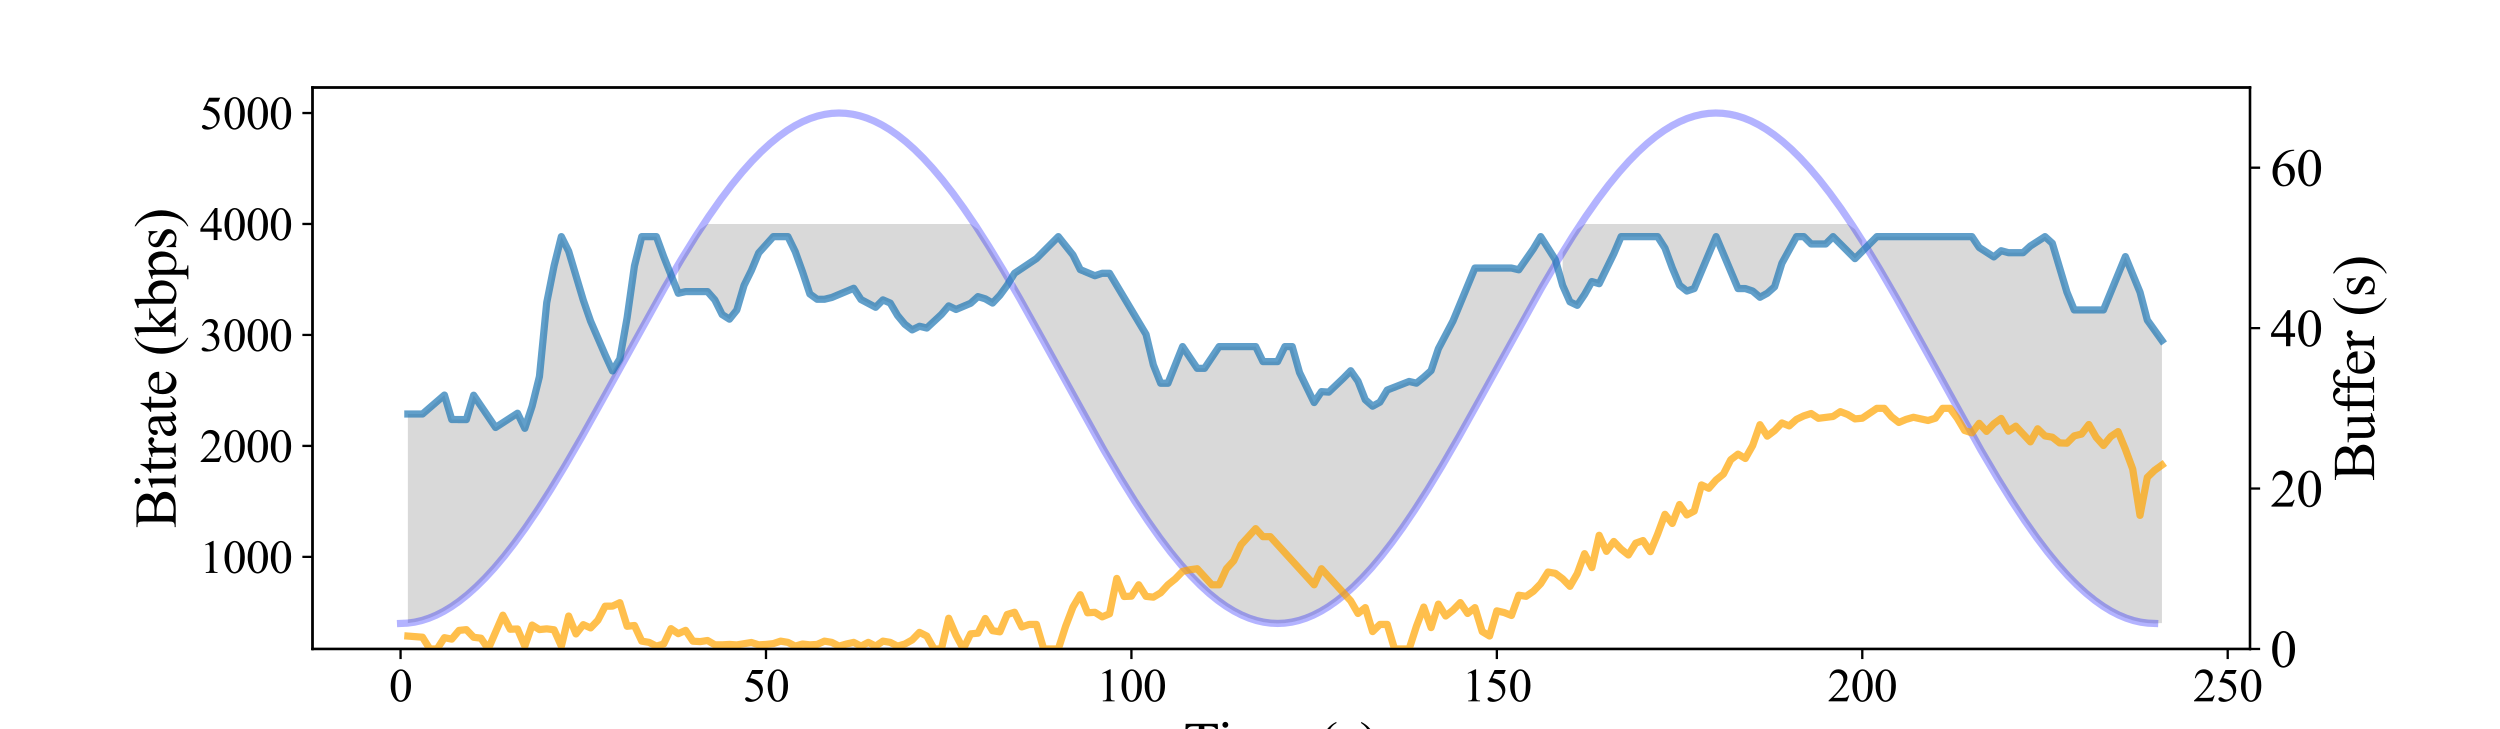 <?xml version="1.0" encoding="utf-8" standalone="no"?>
<!DOCTYPE svg PUBLIC "-//W3C//DTD SVG 1.1//EN"
  "http://www.w3.org/Graphics/SVG/1.1/DTD/svg11.dtd">
<svg xmlns:xlink="http://www.w3.org/1999/xlink" width="864pt" height="252pt" viewBox="0 0 864 252" xmlns="http://www.w3.org/2000/svg" version="1.1">
 <defs>
  <style type="text/css">*{stroke-linejoin: round; stroke-linecap: butt}</style>
 </defs>
 <g id="figure_1">
  <g id="patch_1">
   <path d="M 0 252 
L 864 252 
L 864 0 
L 0 0 
z
" style="fill: #ffffff"/>
  </g>
  <g id="axes_1">
   <g id="patch_2">
    <path d="M 108 224.28 
L 777.6 224.28 
L 777.6 30.24 
L 108 30.24 
z
" style="fill: #ffffff"/>
   </g>
   <g id="PolyCollection_1">
    <path d="M 140.962 215.339 
L 140.962 143.083 
L 143.488 143.083 
L 146.014 143.083 
L 148.54 140.902 
L 151.066 138.721 
L 153.591 136.54 
L 156.117 144.982 
L 158.643 144.999 
L 161.169 145.017 
L 163.695 136.592 
L 166.221 140.306 
L 168.746 144.02 
L 171.272 147.734 
L 173.798 146.095 
L 176.324 144.456 
L 178.85 142.816 
L 181.376 148.026 
L 183.901 140.348 
L 186.427 130.136 
L 188.953 104.581 
L 191.479 91.914 
L 194.005 81.779 
L 196.531 86.847 
L 199.057 95.292 
L 201.582 103.737 
L 204.108 111.008 
L 206.634 116.844 
L 209.16 122.68 
L 211.686 128.192 
L 214.212 124.045 
L 216.737 109.764 
L 219.263 91.914 
L 221.789 81.779 
L 224.315 81.779 
L 226.841 81.779 
L 229.367 88.68 
L 231.892 95.014 
L 231.892 95.652 
L 231.892 95.652 
L 229.367 100.005 
L 226.841 104.432 
L 224.315 108.922 
L 221.789 113.462 
L 219.263 118.041 
L 216.737 122.644 
L 214.212 127.26 
L 211.686 131.876 
L 209.16 136.479 
L 206.634 141.058 
L 204.108 145.598 
L 201.582 150.088 
L 199.057 154.515 
L 196.531 158.868 
L 194.005 163.134 
L 191.479 167.302 
L 188.953 171.36 
L 186.427 175.297 
L 183.901 179.103 
L 181.376 182.766 
L 178.85 186.277 
L 176.324 189.627 
L 173.798 192.805 
L 171.272 195.804 
L 168.746 198.615 
L 166.221 201.231 
L 163.695 203.643 
L 161.169 205.847 
L 158.643 207.835 
L 156.117 209.602 
L 153.591 211.143 
L 151.066 212.455 
L 148.54 213.533 
L 146.014 214.374 
L 143.488 214.977 
L 140.962 215.339 
z
" clip-path="url(#p5c07e04280)" style="fill: #808080; fill-opacity: 0.3"/>
    <path d="M 350.607 100.005 
L 350.607 94.447 
L 353.133 92.758 
L 355.659 91.069 
L 358.184 89.38 
L 360.71 86.847 
L 363.236 84.313 
L 365.762 81.779 
L 368.288 84.946 
L 370.814 88.113 
L 373.339 93.18 
L 375.865 94.236 
L 378.391 95.292 
L 380.917 94.447 
L 383.443 94.447 
L 385.969 98.67 
L 388.494 102.892 
L 391.02 107.115 
L 393.546 111.337 
L 396.072 115.56 
L 398.598 126.116 
L 401.124 132.45 
L 403.649 132.45 
L 406.175 126.116 
L 408.701 119.782 
L 411.227 123.54 
L 413.753 127.298 
L 416.279 127.298 
L 418.805 123.54 
L 421.33 119.782 
L 423.856 119.782 
L 426.382 119.782 
L 428.908 119.782 
L 431.434 119.782 
L 433.96 119.782 
L 436.485 124.966 
L 439.011 124.966 
L 441.537 124.966 
L 444.063 119.782 
L 446.589 119.782 
L 449.115 128.743 
L 451.64 133.93 
L 454.166 139.117 
L 456.692 135.344 
L 459.218 135.512 
L 461.744 133.106 
L 464.27 130.7 
L 466.795 128.126 
L 469.321 131.745 
L 471.847 138.156 
L 474.373 140.379 
L 476.899 138.983 
L 479.425 134.795 
L 481.951 133.808 
L 484.476 132.82 
L 487.002 131.833 
L 489.528 132.423 
L 492.054 130.373 
L 494.58 128.084 
L 497.106 120.525 
L 499.631 115.607 
L 502.157 110.928 
L 504.683 104.831 
L 507.209 98.734 
L 509.735 92.637 
L 512.261 92.637 
L 514.786 92.637 
L 517.312 92.637 
L 519.838 92.637 
L 522.364 92.637 
L 524.89 93.241 
L 527.416 89.621 
L 529.941 86.002 
L 532.467 81.779 
L 534.993 85.746 
L 537.519 89.713 
L 537.519 91.386 
L 537.519 91.386 
L 534.993 95.652 
L 532.467 100.005 
L 529.941 104.432 
L 527.416 108.922 
L 524.89 113.462 
L 522.364 118.041 
L 519.838 122.644 
L 517.312 127.26 
L 514.786 131.876 
L 512.261 136.479 
L 509.735 141.058 
L 507.209 145.598 
L 504.683 150.088 
L 502.157 154.515 
L 499.631 158.868 
L 497.106 163.134 
L 494.58 167.302 
L 492.054 171.36 
L 489.528 175.297 
L 487.002 179.103 
L 484.476 182.766 
L 481.951 186.277 
L 479.425 189.627 
L 476.899 192.805 
L 474.373 195.804 
L 471.847 198.615 
L 469.321 201.231 
L 466.795 203.643 
L 464.27 205.847 
L 461.744 207.835 
L 459.218 209.602 
L 456.692 211.143 
L 454.166 212.455 
L 451.64 213.533 
L 449.115 214.374 
L 446.589 214.977 
L 444.063 215.339 
L 441.537 215.46 
L 439.011 215.339 
L 436.485 214.977 
L 433.96 214.374 
L 431.434 213.533 
L 428.908 212.455 
L 426.382 211.143 
L 423.856 209.602 
L 421.33 207.835 
L 418.805 205.847 
L 416.279 203.643 
L 413.753 201.231 
L 411.227 198.615 
L 408.701 195.804 
L 406.175 192.805 
L 403.649 189.627 
L 401.124 186.277 
L 398.598 182.766 
L 396.072 179.103 
L 393.546 175.297 
L 391.02 171.36 
L 388.494 167.302 
L 385.969 163.134 
L 383.443 158.868 
L 380.917 154.515 
L 378.391 150.088 
L 375.865 145.598 
L 373.339 141.058 
L 370.814 136.479 
L 368.288 131.876 
L 365.762 127.26 
L 363.236 122.644 
L 360.71 118.041 
L 358.184 113.462 
L 355.659 108.922 
L 353.133 104.432 
L 350.607 100.005 
z
" clip-path="url(#p5c07e04280)" style="fill: #808080; fill-opacity: 0.3"/>
    <path d="M 646.13 87.218 
L 646.13 84.313 
L 648.656 81.779 
L 651.182 81.779 
L 653.708 81.779 
L 656.233 81.779 
L 658.759 81.779 
L 661.285 81.779 
L 663.811 81.779 
L 666.337 81.779 
L 668.863 81.779 
L 671.388 81.779 
L 673.914 81.779 
L 676.44 81.779 
L 678.966 81.779 
L 681.492 81.779 
L 684.018 85.543 
L 686.543 87.167 
L 689.069 88.79 
L 691.595 86.65 
L 694.121 87.329 
L 696.647 87.329 
L 699.173 87.329 
L 701.699 85.026 
L 704.224 83.403 
L 706.75 81.779 
L 709.276 84.083 
L 711.802 92.528 
L 714.328 100.973 
L 716.854 107.115 
L 719.379 107.115 
L 721.905 107.115 
L 724.431 107.115 
L 726.957 107.115 
L 729.483 100.973 
L 732.009 94.831 
L 734.534 88.689 
L 737.06 94.831 
L 739.586 100.973 
L 742.112 110.637 
L 744.638 114.16 
L 747.164 117.683 
L 747.164 215.339 
L 747.164 215.339 
L 744.638 215.46 
L 742.112 215.339 
L 739.586 214.977 
L 737.06 214.374 
L 734.534 213.533 
L 732.009 212.455 
L 729.483 211.143 
L 726.957 209.602 
L 724.431 207.835 
L 721.905 205.847 
L 719.379 203.643 
L 716.854 201.231 
L 714.328 198.615 
L 711.802 195.804 
L 709.276 192.805 
L 706.75 189.627 
L 704.224 186.277 
L 701.699 182.766 
L 699.173 179.103 
L 696.647 175.297 
L 694.121 171.36 
L 691.595 167.302 
L 689.069 163.134 
L 686.543 158.868 
L 684.018 154.515 
L 681.492 150.088 
L 678.966 145.598 
L 676.44 141.058 
L 673.914 136.479 
L 671.388 131.876 
L 668.863 127.26 
L 666.337 122.644 
L 663.811 118.041 
L 661.285 113.462 
L 658.759 108.922 
L 656.233 104.432 
L 653.708 100.005 
L 651.182 95.652 
L 648.656 91.386 
L 646.13 87.218 
z
" clip-path="url(#p5c07e04280)" style="fill: #808080; fill-opacity: 0.3"/>
   </g>
   <g id="PolyCollection_2">
    <path d="M 234.418 101.348 
L 234.418 91.386 
L 236.944 87.218 
L 239.47 83.16 
L 241.996 79.223 
L 244.522 77.408 
L 247.047 77.408 
L 249.573 77.408 
L 252.099 77.408 
L 254.625 77.408 
L 257.151 77.408 
L 259.677 77.408 
L 262.202 77.408 
L 264.728 77.408 
L 267.254 77.408 
L 269.78 77.408 
L 272.306 77.408 
L 274.832 77.408 
L 277.358 77.408 
L 279.883 77.408 
L 282.409 77.408 
L 284.935 77.408 
L 287.461 77.408 
L 289.987 77.408 
L 292.513 77.408 
L 295.038 77.408 
L 297.564 77.408 
L 300.09 77.408 
L 302.616 77.408 
L 305.142 77.408 
L 307.668 77.408 
L 310.193 77.408 
L 312.719 77.408 
L 315.245 77.408 
L 317.771 77.408 
L 320.297 77.408 
L 322.823 77.408 
L 325.348 77.408 
L 327.874 77.408 
L 330.4 77.408 
L 332.926 77.408 
L 335.452 77.408 
L 337.978 79.223 
L 340.504 83.16 
L 343.029 87.218 
L 345.555 91.386 
L 348.081 95.652 
L 348.081 98.595 
L 348.081 98.595 
L 345.555 102.045 
L 343.029 104.732 
L 340.504 103.271 
L 337.978 102.508 
L 335.452 104.811 
L 332.926 105.881 
L 330.4 106.95 
L 327.874 105.717 
L 325.348 108.674 
L 322.823 111.021 
L 320.297 113.369 
L 317.771 112.759 
L 315.245 114.007 
L 312.719 112.067 
L 310.193 109.027 
L 307.668 104.739 
L 305.142 103.64 
L 302.616 106.193 
L 300.09 104.857 
L 297.564 103.52 
L 295.038 99.63 
L 292.513 100.69 
L 289.987 101.749 
L 287.461 102.808 
L 284.935 103.428 
L 282.409 103.428 
L 279.883 101.594 
L 277.358 93.964 
L 274.832 86.955 
L 272.306 81.779 
L 269.78 81.779 
L 267.254 81.779 
L 264.728 84.594 
L 262.202 87.41 
L 259.677 93.477 
L 257.151 98.595 
L 254.625 107.163 
L 252.099 110.303 
L 249.573 108.703 
L 247.047 103.654 
L 244.522 100.781 
L 241.996 100.781 
L 239.47 100.781 
L 236.944 100.781 
L 234.418 101.348 
z
" clip-path="url(#p5c07e04280)" style="fill: #808080; fill-opacity: 0.3"/>
    <path d="M 540.045 98.639 
L 540.045 87.218 
L 542.571 83.16 
L 545.096 79.223 
L 547.622 77.408 
L 550.148 77.408 
L 552.674 77.408 
L 555.2 77.408 
L 557.726 77.408 
L 560.252 77.408 
L 562.777 77.408 
L 565.303 77.408 
L 567.829 77.408 
L 570.355 77.408 
L 572.881 77.408 
L 575.407 77.408 
L 577.932 77.408 
L 580.458 77.408 
L 582.984 77.408 
L 585.51 77.408 
L 588.036 77.408 
L 590.562 77.408 
L 593.087 77.408 
L 595.613 77.408 
L 598.139 77.408 
L 600.665 77.408 
L 603.191 77.408 
L 605.717 77.408 
L 608.242 77.408 
L 610.768 77.408 
L 613.294 77.408 
L 615.82 77.408 
L 618.346 77.408 
L 620.872 77.408 
L 623.398 77.408 
L 625.923 77.408 
L 628.449 77.408 
L 630.975 77.408 
L 633.501 77.408 
L 636.027 77.408 
L 638.553 77.408 
L 641.078 79.223 
L 643.604 83.16 
L 643.604 86.847 
L 643.604 86.847 
L 641.078 89.38 
L 638.553 86.847 
L 636.027 84.313 
L 633.501 81.779 
L 630.975 84.313 
L 628.449 84.313 
L 625.923 84.313 
L 623.398 81.779 
L 620.872 81.779 
L 618.346 86.38 
L 615.82 90.98 
L 613.294 99.114 
L 610.768 101.352 
L 608.242 102.736 
L 605.717 100.586 
L 603.191 99.731 
L 600.665 99.731 
L 598.139 93.747 
L 595.613 87.763 
L 593.087 81.779 
L 590.562 87.763 
L 588.036 93.747 
L 585.51 99.731 
L 582.984 100.586 
L 580.458 98.569 
L 577.932 92.585 
L 575.407 85.746 
L 572.881 81.779 
L 570.355 81.779 
L 567.829 81.779 
L 565.303 81.779 
L 562.777 81.779 
L 560.252 81.779 
L 557.726 87.694 
L 555.2 92.87 
L 552.674 98.045 
L 550.148 97.306 
L 547.622 101.768 
L 545.096 105.518 
L 542.571 104.31 
L 540.045 98.639 
z
" clip-path="url(#p5c07e04280)" style="fill: #808080; fill-opacity: 0.3"/>
   </g>
   <g id="matplotlib.axis_1">
    <g id="xtick_1">
     <g id="line2d_1">
      <defs>
       <path id="m338e5f84ad" d="M 0 0 
L 0 3.5 
" style="stroke: #000000; stroke-width: 0.8"/>
      </defs>
      <g>
       <use xlink:href="#m338e5f84ad" x="138.436" y="224.28" style="stroke: #000000; stroke-width: 0.8"/>
      </g>
     </g>
     <g id="text_1">
      <!-- 0 -->
      <g transform="translate(134.436 242.39) scale(0.16 -0.16)">
       <defs>
        <path id="TimesNewRomanPSMT-30" d="M 231 2094 
Q 231 2819 450 3342 
Q 669 3866 1031 4122 
Q 1313 4325 1613 4325 
Q 2100 4325 2488 3828 
Q 2972 3213 2972 2159 
Q 2972 1422 2759 906 
Q 2547 391 2217 158 
Q 1888 -75 1581 -75 
Q 975 -75 572 641 
Q 231 1244 231 2094 
z
M 844 2016 
Q 844 1141 1059 588 
Q 1238 122 1591 122 
Q 1759 122 1940 273 
Q 2122 425 2216 781 
Q 2359 1319 2359 2297 
Q 2359 3022 2209 3506 
Q 2097 3866 1919 4016 
Q 1791 4119 1609 4119 
Q 1397 4119 1231 3928 
Q 1006 3669 925 3112 
Q 844 2556 844 2016 
z
" transform="scale(0.016)"/>
       </defs>
       <use xlink:href="#TimesNewRomanPSMT-30"/>
      </g>
     </g>
    </g>
    <g id="xtick_2">
     <g id="line2d_2">
      <g>
       <use xlink:href="#m338e5f84ad" x="264.728" y="224.28" style="stroke: #000000; stroke-width: 0.8"/>
      </g>
     </g>
     <g id="text_2">
      <!-- 50 -->
      <g transform="translate(256.728 242.39) scale(0.16 -0.16)">
       <defs>
        <path id="TimesNewRomanPSMT-35" d="M 2778 4238 
L 2534 3706 
L 1259 3706 
L 981 3138 
Q 1809 3016 2294 2522 
Q 2709 2097 2709 1522 
Q 2709 1188 2573 903 
Q 2438 619 2231 419 
Q 2025 219 1772 97 
Q 1413 -75 1034 -75 
Q 653 -75 479 54 
Q 306 184 306 341 
Q 306 428 378 495 
Q 450 563 559 563 
Q 641 563 702 538 
Q 763 513 909 409 
Q 1144 247 1384 247 
Q 1750 247 2026 523 
Q 2303 800 2303 1197 
Q 2303 1581 2056 1914 
Q 1809 2247 1375 2428 
Q 1034 2569 447 2591 
L 1259 4238 
L 2778 4238 
z
" transform="scale(0.016)"/>
       </defs>
       <use xlink:href="#TimesNewRomanPSMT-35"/>
       <use xlink:href="#TimesNewRomanPSMT-30" x="50"/>
      </g>
     </g>
    </g>
    <g id="xtick_3">
     <g id="line2d_3">
      <g>
       <use xlink:href="#m338e5f84ad" x="391.02" y="224.28" style="stroke: #000000; stroke-width: 0.8"/>
      </g>
     </g>
     <g id="text_3">
      <!-- 100 -->
      <g transform="translate(379.02 242.39) scale(0.16 -0.16)">
       <defs>
        <path id="TimesNewRomanPSMT-31" d="M 750 3822 
L 1781 4325 
L 1884 4325 
L 1884 747 
Q 1884 391 1914 303 
Q 1944 216 2037 169 
Q 2131 122 2419 116 
L 2419 0 
L 825 0 
L 825 116 
Q 1125 122 1212 167 
Q 1300 213 1334 289 
Q 1369 366 1369 747 
L 1369 3034 
Q 1369 3497 1338 3628 
Q 1316 3728 1258 3775 
Q 1200 3822 1119 3822 
Q 1003 3822 797 3725 
L 750 3822 
z
" transform="scale(0.016)"/>
       </defs>
       <use xlink:href="#TimesNewRomanPSMT-31"/>
       <use xlink:href="#TimesNewRomanPSMT-30" x="50"/>
       <use xlink:href="#TimesNewRomanPSMT-30" x="100"/>
      </g>
     </g>
    </g>
    <g id="xtick_4">
     <g id="line2d_4">
      <g>
       <use xlink:href="#m338e5f84ad" x="517.312" y="224.28" style="stroke: #000000; stroke-width: 0.8"/>
      </g>
     </g>
     <g id="text_4">
      <!-- 150 -->
      <g transform="translate(505.312 242.39) scale(0.16 -0.16)">
       <use xlink:href="#TimesNewRomanPSMT-31"/>
       <use xlink:href="#TimesNewRomanPSMT-35" x="50"/>
       <use xlink:href="#TimesNewRomanPSMT-30" x="100"/>
      </g>
     </g>
    </g>
    <g id="xtick_5">
     <g id="line2d_5">
      <g>
       <use xlink:href="#m338e5f84ad" x="643.604" y="224.28" style="stroke: #000000; stroke-width: 0.8"/>
      </g>
     </g>
     <g id="text_5">
      <!-- 200 -->
      <g transform="translate(631.604 242.39) scale(0.16 -0.16)">
       <defs>
        <path id="TimesNewRomanPSMT-32" d="M 2934 816 
L 2638 0 
L 138 0 
L 138 116 
Q 1241 1122 1691 1759 
Q 2141 2397 2141 2925 
Q 2141 3328 1894 3587 
Q 1647 3847 1303 3847 
Q 991 3847 742 3664 
Q 494 3481 375 3128 
L 259 3128 
Q 338 3706 661 4015 
Q 984 4325 1469 4325 
Q 1984 4325 2329 3994 
Q 2675 3663 2675 3213 
Q 2675 2891 2525 2569 
Q 2294 2063 1775 1497 
Q 997 647 803 472 
L 1909 472 
Q 2247 472 2383 497 
Q 2519 522 2628 598 
Q 2738 675 2819 816 
L 2934 816 
z
" transform="scale(0.016)"/>
       </defs>
       <use xlink:href="#TimesNewRomanPSMT-32"/>
       <use xlink:href="#TimesNewRomanPSMT-30" x="50"/>
       <use xlink:href="#TimesNewRomanPSMT-30" x="100"/>
      </g>
     </g>
    </g>
    <g id="xtick_6">
     <g id="line2d_6">
      <g>
       <use xlink:href="#m338e5f84ad" x="769.896" y="224.28" style="stroke: #000000; stroke-width: 0.8"/>
      </g>
     </g>
     <g id="text_6">
      <!-- 250 -->
      <g transform="translate(757.896 242.39) scale(0.16 -0.16)">
       <use xlink:href="#TimesNewRomanPSMT-32"/>
       <use xlink:href="#TimesNewRomanPSMT-35" x="50"/>
       <use xlink:href="#TimesNewRomanPSMT-30" x="100"/>
      </g>
     </g>
    </g>
    <g id="text_7">
     <!-- Time (s) -->
     <g transform="translate(408.995 263.7) scale(0.2 -0.2)">
      <defs>
       <path id="TimesNewRomanPSMT-54" d="M 3703 4238 
L 3750 3244 
L 3631 3244 
Q 3597 3506 3538 3619 
Q 3441 3800 3280 3886 
Q 3119 3972 2856 3972 
L 2259 3972 
L 2259 734 
Q 2259 344 2344 247 
Q 2463 116 2709 116 
L 2856 116 
L 2856 0 
L 1059 0 
L 1059 116 
L 1209 116 
Q 1478 116 1591 278 
Q 1659 378 1659 734 
L 1659 3972 
L 1150 3972 
Q 853 3972 728 3928 
Q 566 3869 450 3700 
Q 334 3531 313 3244 
L 194 3244 
L 244 4238 
L 3703 4238 
z
" transform="scale(0.016)"/>
       <path id="TimesNewRomanPSMT-69" d="M 928 4444 
Q 1059 4444 1151 4351 
Q 1244 4259 1244 4128 
Q 1244 3997 1151 3903 
Q 1059 3809 928 3809 
Q 797 3809 703 3903 
Q 609 3997 609 4128 
Q 609 4259 701 4351 
Q 794 4444 928 4444 
z
M 1188 2947 
L 1188 647 
Q 1188 378 1227 289 
Q 1266 200 1342 156 
Q 1419 113 1622 113 
L 1622 0 
L 231 0 
L 231 113 
Q 441 113 512 153 
Q 584 194 626 287 
Q 669 381 669 647 
L 669 1750 
Q 669 2216 641 2353 
Q 619 2453 572 2492 
Q 525 2531 444 2531 
Q 356 2531 231 2484 
L 188 2597 
L 1050 2947 
L 1188 2947 
z
" transform="scale(0.016)"/>
       <path id="TimesNewRomanPSMT-6d" d="M 1050 2338 
Q 1363 2650 1419 2697 
Q 1559 2816 1721 2881 
Q 1884 2947 2044 2947 
Q 2313 2947 2506 2790 
Q 2700 2634 2766 2338 
Q 3088 2713 3309 2830 
Q 3531 2947 3766 2947 
Q 3994 2947 4170 2830 
Q 4347 2713 4450 2447 
Q 4519 2266 4519 1878 
L 4519 647 
Q 4519 378 4559 278 
Q 4591 209 4675 161 
Q 4759 113 4950 113 
L 4950 0 
L 3538 0 
L 3538 113 
L 3597 113 
Q 3781 113 3884 184 
Q 3956 234 3988 344 
Q 4000 397 4000 647 
L 4000 1878 
Q 4000 2228 3916 2372 
Q 3794 2572 3525 2572 
Q 3359 2572 3192 2489 
Q 3025 2406 2788 2181 
L 2781 2147 
L 2788 2013 
L 2788 647 
Q 2788 353 2820 281 
Q 2853 209 2943 161 
Q 3034 113 3253 113 
L 3253 0 
L 1806 0 
L 1806 113 
Q 2044 113 2133 169 
Q 2222 225 2256 338 
Q 2272 391 2272 647 
L 2272 1878 
Q 2272 2228 2169 2381 
Q 2031 2581 1784 2581 
Q 1616 2581 1450 2491 
Q 1191 2353 1050 2181 
L 1050 647 
Q 1050 366 1089 281 
Q 1128 197 1204 155 
Q 1281 113 1516 113 
L 1516 0 
L 100 0 
L 100 113 
Q 297 113 375 155 
Q 453 197 493 289 
Q 534 381 534 647 
L 534 1741 
Q 534 2213 506 2350 
Q 484 2453 437 2492 
Q 391 2531 309 2531 
Q 222 2531 100 2484 
L 53 2597 
L 916 2947 
L 1050 2947 
L 1050 2338 
z
" transform="scale(0.016)"/>
       <path id="TimesNewRomanPSMT-65" d="M 681 1784 
Q 678 1147 991 784 
Q 1303 422 1725 422 
Q 2006 422 2214 576 
Q 2422 731 2563 1106 
L 2659 1044 
Q 2594 616 2278 264 
Q 1963 -88 1488 -88 
Q 972 -88 605 314 
Q 238 716 238 1394 
Q 238 2128 614 2539 
Q 991 2950 1559 2950 
Q 2041 2950 2350 2633 
Q 2659 2316 2659 1784 
L 681 1784 
z
M 681 1966 
L 2006 1966 
Q 1991 2241 1941 2353 
Q 1863 2528 1708 2628 
Q 1553 2728 1384 2728 
Q 1125 2728 920 2526 
Q 716 2325 681 1966 
z
" transform="scale(0.016)"/>
       <path id="TimesNewRomanPSMT-20" transform="scale(0.016)"/>
       <path id="TimesNewRomanPSMT-28" d="M 1988 -1253 
L 1988 -1369 
Q 1516 -1131 1200 -813 
Q 750 -359 506 256 
Q 263 872 263 1534 
Q 263 2503 741 3301 
Q 1219 4100 1988 4444 
L 1988 4313 
Q 1603 4100 1356 3731 
Q 1109 3363 987 2797 
Q 866 2231 866 1616 
Q 866 947 969 400 
Q 1050 -31 1165 -292 
Q 1281 -553 1476 -793 
Q 1672 -1034 1988 -1253 
z
" transform="scale(0.016)"/>
       <path id="TimesNewRomanPSMT-73" d="M 2050 2947 
L 2050 1972 
L 1947 1972 
Q 1828 2431 1642 2597 
Q 1456 2763 1169 2763 
Q 950 2763 815 2647 
Q 681 2531 681 2391 
Q 681 2216 781 2091 
Q 878 1963 1175 1819 
L 1631 1597 
Q 2266 1288 2266 781 
Q 2266 391 1970 151 
Q 1675 -88 1309 -88 
Q 1047 -88 709 6 
Q 606 38 541 38 
Q 469 38 428 -44 
L 325 -44 
L 325 978 
L 428 978 
Q 516 541 762 319 
Q 1009 97 1316 97 
Q 1531 97 1667 223 
Q 1803 350 1803 528 
Q 1803 744 1651 891 
Q 1500 1038 1047 1263 
Q 594 1488 453 1669 
Q 313 1847 313 2119 
Q 313 2472 555 2709 
Q 797 2947 1181 2947 
Q 1350 2947 1591 2875 
Q 1750 2828 1803 2828 
Q 1853 2828 1881 2850 
Q 1909 2872 1947 2947 
L 2050 2947 
z
" transform="scale(0.016)"/>
       <path id="TimesNewRomanPSMT-29" d="M 144 4313 
L 144 4444 
Q 619 4209 934 3891 
Q 1381 3434 1625 2820 
Q 1869 2206 1869 1541 
Q 1869 572 1392 -226 
Q 916 -1025 144 -1369 
L 144 -1253 
Q 528 -1038 776 -670 
Q 1025 -303 1145 264 
Q 1266 831 1266 1447 
Q 1266 2113 1163 2663 
Q 1084 3094 967 3353 
Q 850 3613 656 3853 
Q 463 4094 144 4313 
z
" transform="scale(0.016)"/>
      </defs>
      <use xlink:href="#TimesNewRomanPSMT-54"/>
      <use xlink:href="#TimesNewRomanPSMT-69" x="57.584"/>
      <use xlink:href="#TimesNewRomanPSMT-6d" x="85.367"/>
      <use xlink:href="#TimesNewRomanPSMT-65" x="163.15"/>
      <use xlink:href="#TimesNewRomanPSMT-20" x="207.535"/>
      <use xlink:href="#TimesNewRomanPSMT-28" x="232.535"/>
      <use xlink:href="#TimesNewRomanPSMT-73" x="265.836"/>
      <use xlink:href="#TimesNewRomanPSMT-29" x="304.752"/>
     </g>
    </g>
   </g>
   <g id="matplotlib.axis_2">
    <g id="ytick_1">
     <g id="line2d_7">
      <defs>
       <path id="m71303b686a" d="M 0 0 
L -3.5 0 
" style="stroke: #000000; stroke-width: 0.8"/>
      </defs>
      <g>
       <use xlink:href="#m71303b686a" x="108" y="192.451" style="stroke: #000000; stroke-width: 0.8"/>
      </g>
     </g>
     <g id="text_8">
      <!-- 1000 -->
      <g transform="translate(69 198.006) scale(0.16 -0.16)">
       <use xlink:href="#TimesNewRomanPSMT-31"/>
       <use xlink:href="#TimesNewRomanPSMT-30" x="50"/>
       <use xlink:href="#TimesNewRomanPSMT-30" x="100"/>
       <use xlink:href="#TimesNewRomanPSMT-30" x="150"/>
      </g>
     </g>
    </g>
    <g id="ytick_2">
     <g id="line2d_8">
      <g>
       <use xlink:href="#m71303b686a" x="108" y="154.103" style="stroke: #000000; stroke-width: 0.8"/>
      </g>
     </g>
     <g id="text_9">
      <!-- 2000 -->
      <g transform="translate(69 159.658) scale(0.16 -0.16)">
       <use xlink:href="#TimesNewRomanPSMT-32"/>
       <use xlink:href="#TimesNewRomanPSMT-30" x="50"/>
       <use xlink:href="#TimesNewRomanPSMT-30" x="100"/>
       <use xlink:href="#TimesNewRomanPSMT-30" x="150"/>
      </g>
     </g>
    </g>
    <g id="ytick_3">
     <g id="line2d_9">
      <g>
       <use xlink:href="#m71303b686a" x="108" y="115.756" style="stroke: #000000; stroke-width: 0.8"/>
      </g>
     </g>
     <g id="text_10">
      <!-- 3000 -->
      <g transform="translate(69 121.311) scale(0.16 -0.16)">
       <defs>
        <path id="TimesNewRomanPSMT-33" d="M 325 3431 
Q 506 3859 782 4092 
Q 1059 4325 1472 4325 
Q 1981 4325 2253 3994 
Q 2459 3747 2459 3466 
Q 2459 3003 1878 2509 
Q 2269 2356 2469 2072 
Q 2669 1788 2669 1403 
Q 2669 853 2319 450 
Q 1863 -75 997 -75 
Q 569 -75 414 31 
Q 259 138 259 259 
Q 259 350 332 419 
Q 406 488 509 488 
Q 588 488 669 463 
Q 722 447 909 348 
Q 1097 250 1169 231 
Q 1284 197 1416 197 
Q 1734 197 1970 444 
Q 2206 691 2206 1028 
Q 2206 1275 2097 1509 
Q 2016 1684 1919 1775 
Q 1784 1900 1550 2001 
Q 1316 2103 1072 2103 
L 972 2103 
L 972 2197 
Q 1219 2228 1467 2375 
Q 1716 2522 1828 2728 
Q 1941 2934 1941 3181 
Q 1941 3503 1739 3701 
Q 1538 3900 1238 3900 
Q 753 3900 428 3381 
L 325 3431 
z
" transform="scale(0.016)"/>
       </defs>
       <use xlink:href="#TimesNewRomanPSMT-33"/>
       <use xlink:href="#TimesNewRomanPSMT-30" x="50"/>
       <use xlink:href="#TimesNewRomanPSMT-30" x="100"/>
       <use xlink:href="#TimesNewRomanPSMT-30" x="150"/>
      </g>
     </g>
    </g>
    <g id="ytick_4">
     <g id="line2d_10">
      <g>
       <use xlink:href="#m71303b686a" x="108" y="77.408" style="stroke: #000000; stroke-width: 0.8"/>
      </g>
     </g>
     <g id="text_11">
      <!-- 4000 -->
      <g transform="translate(69 82.963) scale(0.16 -0.16)">
       <defs>
        <path id="TimesNewRomanPSMT-34" d="M 2978 1563 
L 2978 1119 
L 2409 1119 
L 2409 0 
L 1894 0 
L 1894 1119 
L 100 1119 
L 100 1519 
L 2066 4325 
L 2409 4325 
L 2409 1563 
L 2978 1563 
z
M 1894 1563 
L 1894 3666 
L 406 1563 
L 1894 1563 
z
" transform="scale(0.016)"/>
       </defs>
       <use xlink:href="#TimesNewRomanPSMT-34"/>
       <use xlink:href="#TimesNewRomanPSMT-30" x="50"/>
       <use xlink:href="#TimesNewRomanPSMT-30" x="100"/>
       <use xlink:href="#TimesNewRomanPSMT-30" x="150"/>
      </g>
     </g>
    </g>
    <g id="ytick_5">
     <g id="line2d_11">
      <g>
       <use xlink:href="#m71303b686a" x="108" y="39.06" style="stroke: #000000; stroke-width: 0.8"/>
      </g>
     </g>
     <g id="text_12">
      <!-- 5000 -->
      <g transform="translate(69 44.615) scale(0.16 -0.16)">
       <use xlink:href="#TimesNewRomanPSMT-35"/>
       <use xlink:href="#TimesNewRomanPSMT-30" x="50"/>
       <use xlink:href="#TimesNewRomanPSMT-30" x="100"/>
       <use xlink:href="#TimesNewRomanPSMT-30" x="150"/>
      </g>
     </g>
    </g>
    <g id="text_13">
     <!-- Bitrate (kbps) -->
     <g transform="translate(60.722 182.524) rotate(-90) scale(0.2 -0.2)">
      <defs>
       <path id="TimesNewRomanPSMT-42" d="M 2956 2163 
Q 3397 2069 3616 1863 
Q 3919 1575 3919 1159 
Q 3919 844 3719 555 
Q 3519 266 3170 133 
Q 2822 0 2106 0 
L 106 0 
L 106 116 
L 266 116 
Q 531 116 647 284 
Q 719 394 719 750 
L 719 3488 
Q 719 3881 628 3984 
Q 506 4122 266 4122 
L 106 4122 
L 106 4238 
L 1938 4238 
Q 2450 4238 2759 4163 
Q 3228 4050 3475 3764 
Q 3722 3478 3722 3106 
Q 3722 2788 3528 2536 
Q 3334 2284 2956 2163 
z
M 1319 2331 
Q 1434 2309 1582 2298 
Q 1731 2288 1909 2288 
Q 2366 2288 2595 2386 
Q 2825 2484 2947 2687 
Q 3069 2891 3069 3131 
Q 3069 3503 2766 3765 
Q 2463 4028 1881 4028 
Q 1569 4028 1319 3959 
L 1319 2331 
z
M 1319 306 
Q 1681 222 2034 222 
Q 2600 222 2897 476 
Q 3194 731 3194 1106 
Q 3194 1353 3059 1581 
Q 2925 1809 2622 1940 
Q 2319 2072 1872 2072 
Q 1678 2072 1540 2065 
Q 1403 2059 1319 2044 
L 1319 306 
z
" transform="scale(0.016)"/>
       <path id="TimesNewRomanPSMT-74" d="M 1031 3803 
L 1031 2863 
L 1700 2863 
L 1700 2644 
L 1031 2644 
L 1031 788 
Q 1031 509 1111 412 
Q 1191 316 1316 316 
Q 1419 316 1516 380 
Q 1613 444 1666 569 
L 1788 569 
Q 1678 263 1478 108 
Q 1278 -47 1066 -47 
Q 922 -47 784 33 
Q 647 113 581 261 
Q 516 409 516 719 
L 516 2644 
L 63 2644 
L 63 2747 
Q 234 2816 414 2980 
Q 594 3144 734 3369 
Q 806 3488 934 3803 
L 1031 3803 
z
" transform="scale(0.016)"/>
       <path id="TimesNewRomanPSMT-72" d="M 1038 2947 
L 1038 2303 
Q 1397 2947 1775 2947 
Q 1947 2947 2059 2842 
Q 2172 2738 2172 2600 
Q 2172 2478 2090 2393 
Q 2009 2309 1897 2309 
Q 1788 2309 1652 2417 
Q 1516 2525 1450 2525 
Q 1394 2525 1328 2463 
Q 1188 2334 1038 2041 
L 1038 669 
Q 1038 431 1097 309 
Q 1138 225 1241 169 
Q 1344 113 1538 113 
L 1538 0 
L 72 0 
L 72 113 
Q 291 113 397 181 
Q 475 231 506 341 
Q 522 394 522 644 
L 522 1753 
Q 522 2253 501 2348 
Q 481 2444 426 2487 
Q 372 2531 291 2531 
Q 194 2531 72 2484 
L 41 2597 
L 906 2947 
L 1038 2947 
z
" transform="scale(0.016)"/>
       <path id="TimesNewRomanPSMT-61" d="M 1822 413 
Q 1381 72 1269 19 
Q 1100 -59 909 -59 
Q 613 -59 420 144 
Q 228 347 228 678 
Q 228 888 322 1041 
Q 450 1253 767 1440 
Q 1084 1628 1822 1897 
L 1822 2009 
Q 1822 2438 1686 2597 
Q 1550 2756 1291 2756 
Q 1094 2756 978 2650 
Q 859 2544 859 2406 
L 866 2225 
Q 866 2081 792 2003 
Q 719 1925 600 1925 
Q 484 1925 411 2006 
Q 338 2088 338 2228 
Q 338 2497 613 2722 
Q 888 2947 1384 2947 
Q 1766 2947 2009 2819 
Q 2194 2722 2281 2516 
Q 2338 2381 2338 1966 
L 2338 994 
Q 2338 584 2353 492 
Q 2369 400 2405 369 
Q 2441 338 2488 338 
Q 2538 338 2575 359 
Q 2641 400 2828 588 
L 2828 413 
Q 2478 -56 2159 -56 
Q 2006 -56 1915 50 
Q 1825 156 1822 413 
z
M 1822 616 
L 1822 1706 
Q 1350 1519 1213 1441 
Q 966 1303 859 1153 
Q 753 1003 753 825 
Q 753 600 887 451 
Q 1022 303 1197 303 
Q 1434 303 1822 616 
z
" transform="scale(0.016)"/>
       <path id="TimesNewRomanPSMT-6b" d="M 1047 4444 
L 1047 1597 
L 1775 2259 
Q 2006 2472 2044 2528 
Q 2069 2566 2069 2603 
Q 2069 2666 2017 2711 
Q 1966 2756 1847 2763 
L 1847 2863 
L 3091 2863 
L 3091 2763 
Q 2834 2756 2664 2684 
Q 2494 2613 2291 2428 
L 1556 1750 
L 2291 822 
Q 2597 438 2703 334 
Q 2853 188 2966 144 
Q 3044 113 3238 113 
L 3238 0 
L 1847 0 
L 1847 113 
Q 1966 116 2008 148 
Q 2050 181 2050 241 
Q 2050 313 1925 472 
L 1047 1594 
L 1047 644 
Q 1047 366 1086 278 
Q 1125 191 1197 153 
Q 1269 116 1509 113 
L 1509 0 
L 53 0 
L 53 113 
Q 272 113 381 166 
Q 447 200 481 272 
Q 528 375 528 628 
L 528 3234 
Q 528 3731 506 3842 
Q 484 3953 434 3995 
Q 384 4038 303 4038 
Q 238 4038 106 3984 
L 53 4094 
L 903 4444 
L 1047 4444 
z
" transform="scale(0.016)"/>
       <path id="TimesNewRomanPSMT-62" d="M 984 2369 
Q 1400 2947 1881 2947 
Q 2322 2947 2650 2570 
Q 2978 2194 2978 1541 
Q 2978 778 2472 313 
Q 2038 -88 1503 -88 
Q 1253 -88 995 3 
Q 738 94 469 275 
L 469 3241 
Q 469 3728 445 3840 
Q 422 3953 372 3993 
Q 322 4034 247 4034 
Q 159 4034 28 3984 
L -16 4094 
L 844 4444 
L 984 4444 
L 984 2369 
z
M 984 2169 
L 984 456 
Q 1144 300 1314 220 
Q 1484 141 1663 141 
Q 1947 141 2192 453 
Q 2438 766 2438 1363 
Q 2438 1913 2192 2208 
Q 1947 2503 1634 2503 
Q 1469 2503 1303 2419 
Q 1178 2356 984 2169 
z
" transform="scale(0.016)"/>
       <path id="TimesNewRomanPSMT-70" d="M -6 2578 
L 875 2934 
L 994 2934 
L 994 2266 
Q 1216 2644 1439 2795 
Q 1663 2947 1909 2947 
Q 2341 2947 2628 2609 
Q 2981 2197 2981 1534 
Q 2981 794 2556 309 
Q 2206 -88 1675 -88 
Q 1444 -88 1275 -22 
Q 1150 25 994 166 
L 994 -706 
Q 994 -1000 1030 -1079 
Q 1066 -1159 1155 -1206 
Q 1244 -1253 1478 -1253 
L 1478 -1369 
L -22 -1369 
L -22 -1253 
L 56 -1253 
Q 228 -1256 350 -1188 
Q 409 -1153 442 -1076 
Q 475 -1000 475 -688 
L 475 2019 
Q 475 2297 450 2372 
Q 425 2447 370 2484 
Q 316 2522 222 2522 
Q 147 2522 31 2478 
L -6 2578 
z
M 994 2081 
L 994 1013 
Q 994 666 1022 556 
Q 1066 375 1236 237 
Q 1406 100 1666 100 
Q 1978 100 2172 344 
Q 2425 663 2425 1241 
Q 2425 1897 2138 2250 
Q 1938 2494 1663 2494 
Q 1513 2494 1366 2419 
Q 1253 2363 994 2081 
z
" transform="scale(0.016)"/>
      </defs>
      <use xlink:href="#TimesNewRomanPSMT-42"/>
      <use xlink:href="#TimesNewRomanPSMT-69" x="66.699"/>
      <use xlink:href="#TimesNewRomanPSMT-74" x="94.482"/>
      <use xlink:href="#TimesNewRomanPSMT-72" x="122.266"/>
      <use xlink:href="#TimesNewRomanPSMT-61" x="155.566"/>
      <use xlink:href="#TimesNewRomanPSMT-74" x="199.951"/>
      <use xlink:href="#TimesNewRomanPSMT-65" x="227.734"/>
      <use xlink:href="#TimesNewRomanPSMT-20" x="272.119"/>
      <use xlink:href="#TimesNewRomanPSMT-28" x="297.119"/>
      <use xlink:href="#TimesNewRomanPSMT-6b" x="330.42"/>
      <use xlink:href="#TimesNewRomanPSMT-62" x="380.42"/>
      <use xlink:href="#TimesNewRomanPSMT-70" x="430.42"/>
      <use xlink:href="#TimesNewRomanPSMT-73" x="480.42"/>
      <use xlink:href="#TimesNewRomanPSMT-29" x="519.336"/>
     </g>
    </g>
   </g>
   <g id="line2d_12">
    <path d="M 138.436 215.46 
L 140.861 215.349 
L 143.286 215.015 
L 145.712 214.459 
L 148.197 213.661 
L 150.743 212.605 
L 153.35 211.278 
L 156.018 209.667 
L 158.746 207.758 
L 161.596 205.49 
L 164.566 202.834 
L 167.658 199.767 
L 170.871 196.263 
L 174.266 192.229 
L 177.843 187.632 
L 181.663 182.357 
L 185.785 176.277 
L 190.272 169.256 
L 195.243 161.054 
L 201.003 151.11 
L 208.338 137.972 
L 229.739 99.357 
L 235.499 89.59 
L 240.47 81.586 
L 244.957 74.776 
L 249.079 68.917 
L 252.899 63.868 
L 256.476 59.499 
L 259.871 55.697 
L 263.084 52.424 
L 266.176 49.588 
L 269.146 47.163 
L 271.996 45.123 
L 274.724 43.438 
L 277.392 42.049 
L 279.999 40.944 
L 282.545 40.107 
L 285.031 39.525 
L 287.456 39.181 
L 289.881 39.06 
L 292.306 39.162 
L 294.731 39.486 
L 297.156 40.032 
L 299.641 40.821 
L 302.188 41.866 
L 304.795 43.183 
L 307.462 44.784 
L 310.19 46.683 
L 313.04 48.941 
L 316.011 51.586 
L 319.102 54.643 
L 322.316 58.136 
L 325.711 62.16 
L 329.288 66.747 
L 333.107 72.012 
L 337.23 78.082 
L 341.716 85.094 
L 346.687 93.287 
L 352.447 103.223 
L 359.722 116.246 
L 381.487 155.504 
L 387.186 165.155 
L 392.157 173.148 
L 396.643 179.944 
L 400.766 185.79 
L 404.585 190.825 
L 408.162 195.18 
L 411.557 198.969 
L 414.771 202.228 
L 417.863 205.05 
L 420.833 207.461 
L 423.683 209.488 
L 426.411 211.159 
L 429.078 212.535 
L 431.685 213.627 
L 434.232 214.451 
L 436.717 215.02 
L 439.142 215.351 
L 441.567 215.46 
L 443.992 215.346 
L 446.417 215.009 
L 448.843 214.451 
L 451.328 213.649 
L 453.875 212.591 
L 456.481 211.261 
L 459.149 209.647 
L 461.877 207.735 
L 464.727 205.464 
L 467.697 202.806 
L 470.789 199.735 
L 474.002 196.229 
L 477.397 192.192 
L 480.974 187.591 
L 484.794 182.314 
L 488.916 176.231 
L 493.403 169.207 
L 498.374 161.003 
L 504.134 151.057 
L 511.469 137.917 
L 532.81 99.41 
L 538.569 89.64 
L 543.541 81.633 
L 548.027 74.821 
L 552.15 68.959 
L 555.969 63.907 
L 559.546 59.535 
L 562.941 55.729 
L 566.154 52.453 
L 569.246 49.614 
L 572.217 47.187 
L 575.066 45.143 
L 577.794 43.455 
L 580.462 42.064 
L 583.069 40.955 
L 585.615 40.116 
L 588.101 39.531 
L 590.526 39.184 
L 592.951 39.06 
L 595.376 39.159 
L 597.801 39.481 
L 600.226 40.024 
L 602.712 40.81 
L 605.258 41.852 
L 607.865 43.166 
L 610.533 44.765 
L 613.261 46.661 
L 616.11 48.916 
L 619.081 51.557 
L 622.173 54.612 
L 625.386 58.102 
L 628.781 62.122 
L 632.358 66.707 
L 636.178 71.968 
L 640.3 78.036 
L 644.786 85.045 
L 649.758 93.235 
L 655.517 103.17 
L 662.792 116.191 
L 684.618 155.557 
L 690.317 165.205 
L 695.288 173.195 
L 699.774 179.989 
L 703.897 185.831 
L 707.716 190.863 
L 711.293 195.215 
L 714.688 199.001 
L 717.902 202.257 
L 720.994 205.076 
L 723.964 207.484 
L 726.814 209.508 
L 729.542 211.177 
L 732.209 212.549 
L 734.816 213.638 
L 737.363 214.459 
L 739.848 215.026 
L 742.273 215.354 
L 744.638 215.46 
L 744.638 215.46 
" clip-path="url(#p5c07e04280)" style="fill: none; stroke: #0000ff; stroke-opacity: 0.3; stroke-width: 2.5; stroke-linecap: square"/>
   </g>
   <g id="line2d_13">
    <path d="M 140.962 143.083 
L 146.014 143.083 
L 153.591 136.54 
L 156.117 144.982 
L 161.169 145.017 
L 163.695 136.592 
L 171.272 147.734 
L 178.85 142.816 
L 181.376 148.026 
L 183.901 140.348 
L 186.427 130.136 
L 188.953 104.581 
L 191.479 91.914 
L 194.005 81.779 
L 196.531 86.847 
L 201.582 103.737 
L 204.108 111.008 
L 209.16 122.68 
L 211.686 128.192 
L 214.212 124.045 
L 216.737 109.764 
L 219.263 91.914 
L 221.789 81.779 
L 226.841 81.779 
L 229.367 88.68 
L 234.418 101.348 
L 236.944 100.781 
L 244.522 100.781 
L 247.047 103.654 
L 249.573 108.703 
L 252.099 110.303 
L 254.625 107.163 
L 257.151 98.595 
L 259.677 93.477 
L 262.202 87.41 
L 267.254 81.779 
L 272.306 81.779 
L 274.832 86.955 
L 277.358 93.964 
L 279.883 101.594 
L 282.409 103.428 
L 284.935 103.428 
L 287.461 102.808 
L 295.038 99.63 
L 297.564 103.52 
L 302.616 106.193 
L 305.142 103.64 
L 307.668 104.739 
L 310.193 109.027 
L 312.719 112.067 
L 315.245 114.007 
L 317.771 112.759 
L 320.297 113.369 
L 325.348 108.674 
L 327.874 105.717 
L 330.4 106.95 
L 335.452 104.811 
L 337.978 102.508 
L 340.504 103.271 
L 343.029 104.732 
L 345.555 102.045 
L 348.081 98.595 
L 350.607 94.447 
L 358.184 89.38 
L 365.762 81.779 
L 370.814 88.113 
L 373.339 93.18 
L 378.391 95.292 
L 380.917 94.447 
L 383.443 94.447 
L 396.072 115.56 
L 398.598 126.116 
L 401.124 132.45 
L 403.649 132.45 
L 408.701 119.782 
L 413.753 127.298 
L 416.279 127.298 
L 421.33 119.782 
L 433.96 119.782 
L 436.485 124.966 
L 441.537 124.966 
L 444.063 119.782 
L 446.589 119.782 
L 449.115 128.743 
L 454.166 139.117 
L 456.692 135.344 
L 459.218 135.512 
L 464.27 130.7 
L 466.795 128.126 
L 469.321 131.745 
L 471.847 138.156 
L 474.373 140.379 
L 476.899 138.983 
L 479.425 134.795 
L 487.002 131.833 
L 489.528 132.423 
L 492.054 130.373 
L 494.58 128.084 
L 497.106 120.525 
L 502.157 110.928 
L 509.735 92.637 
L 522.364 92.637 
L 524.89 93.241 
L 529.941 86.002 
L 532.467 81.779 
L 537.519 89.713 
L 540.045 98.639 
L 542.571 104.31 
L 545.096 105.518 
L 547.622 101.768 
L 550.148 97.306 
L 552.674 98.045 
L 557.726 87.694 
L 560.252 81.779 
L 572.881 81.779 
L 575.407 85.746 
L 577.932 92.585 
L 580.458 98.569 
L 582.984 100.586 
L 585.51 99.731 
L 593.087 81.779 
L 600.665 99.731 
L 603.191 99.731 
L 605.717 100.586 
L 608.242 102.736 
L 610.768 101.352 
L 613.294 99.114 
L 615.82 90.98 
L 620.872 81.779 
L 623.398 81.779 
L 625.923 84.313 
L 630.975 84.313 
L 633.501 81.779 
L 641.078 89.38 
L 648.656 81.779 
L 681.492 81.779 
L 684.018 85.543 
L 689.069 88.79 
L 691.595 86.65 
L 694.121 87.329 
L 699.173 87.329 
L 701.699 85.026 
L 706.75 81.779 
L 709.276 84.083 
L 714.328 100.973 
L 716.854 107.115 
L 726.957 107.115 
L 734.534 88.689 
L 739.586 100.973 
L 742.112 110.637 
L 747.164 117.683 
L 747.164 117.683 
" clip-path="url(#p5c07e04280)" style="fill: none; stroke: #1f77b4; stroke-opacity: 0.7; stroke-width: 2.5; stroke-linecap: square"/>
   </g>
   <g id="patch_3">
    <path d="M 108 224.28 
L 108 30.24 
" style="fill: none; stroke: #000000; stroke-width: 0.8; stroke-linejoin: miter; stroke-linecap: square"/>
   </g>
   <g id="patch_4">
    <path d="M 777.6 224.28 
L 777.6 30.24 
" style="fill: none; stroke: #000000; stroke-width: 0.8; stroke-linejoin: miter; stroke-linecap: square"/>
   </g>
   <g id="patch_5">
    <path d="M 108 224.28 
L 777.6 224.28 
" style="fill: none; stroke: #000000; stroke-width: 0.8; stroke-linejoin: miter; stroke-linecap: square"/>
   </g>
   <g id="patch_6">
    <path d="M 108 30.24 
L 777.6 30.24 
" style="fill: none; stroke: #000000; stroke-width: 0.8; stroke-linejoin: miter; stroke-linecap: square"/>
   </g>
  </g>
  <g id="axes_2">
   <g id="matplotlib.axis_3">
    <g id="ytick_6">
     <g id="line2d_14">
      <defs>
       <path id="mab6a840d74" d="M 0 0 
L 3.5 0 
" style="stroke: #000000; stroke-width: 0.8"/>
      </defs>
      <g>
       <use xlink:href="#mab6a840d74" x="777.6" y="224.28" style="stroke: #000000; stroke-width: 0.8"/>
      </g>
     </g>
     <g id="text_14">
      <!-- 0 -->
      <g transform="translate(784.6 230.529) scale(0.18 -0.18)">
       <use xlink:href="#TimesNewRomanPSMT-30"/>
      </g>
     </g>
    </g>
    <g id="ytick_7">
     <g id="line2d_15">
      <g>
       <use xlink:href="#mab6a840d74" x="777.6" y="168.84" style="stroke: #000000; stroke-width: 0.8"/>
      </g>
     </g>
     <g id="text_15">
      <!-- 20 -->
      <g transform="translate(784.6 175.089) scale(0.18 -0.18)">
       <use xlink:href="#TimesNewRomanPSMT-32"/>
       <use xlink:href="#TimesNewRomanPSMT-30" x="50"/>
      </g>
     </g>
    </g>
    <g id="ytick_8">
     <g id="line2d_16">
      <g>
       <use xlink:href="#mab6a840d74" x="777.6" y="113.4" style="stroke: #000000; stroke-width: 0.8"/>
      </g>
     </g>
     <g id="text_16">
      <!-- 40 -->
      <g transform="translate(784.6 119.649) scale(0.18 -0.18)">
       <use xlink:href="#TimesNewRomanPSMT-34"/>
       <use xlink:href="#TimesNewRomanPSMT-30" x="50"/>
      </g>
     </g>
    </g>
    <g id="ytick_9">
     <g id="line2d_17">
      <g>
       <use xlink:href="#mab6a840d74" x="777.6" y="57.96" style="stroke: #000000; stroke-width: 0.8"/>
      </g>
     </g>
     <g id="text_17">
      <!-- 60 -->
      <g transform="translate(784.6 64.209) scale(0.18 -0.18)">
       <defs>
        <path id="TimesNewRomanPSMT-36" d="M 2869 4325 
L 2869 4209 
Q 2456 4169 2195 4045 
Q 1934 3922 1679 3669 
Q 1425 3416 1258 3105 
Q 1091 2794 978 2366 
Q 1428 2675 1881 2675 
Q 2316 2675 2634 2325 
Q 2953 1975 2953 1425 
Q 2953 894 2631 456 
Q 2244 -75 1606 -75 
Q 1172 -75 869 213 
Q 275 772 275 1663 
Q 275 2231 503 2743 
Q 731 3256 1154 3653 
Q 1578 4050 1965 4187 
Q 2353 4325 2688 4325 
L 2869 4325 
z
M 925 2138 
Q 869 1716 869 1456 
Q 869 1156 980 804 
Q 1091 453 1309 247 
Q 1469 100 1697 100 
Q 1969 100 2183 356 
Q 2397 613 2397 1088 
Q 2397 1622 2184 2012 
Q 1972 2403 1581 2403 
Q 1463 2403 1327 2353 
Q 1191 2303 925 2138 
z
" transform="scale(0.016)"/>
       </defs>
       <use xlink:href="#TimesNewRomanPSMT-36"/>
       <use xlink:href="#TimesNewRomanPSMT-30" x="50"/>
      </g>
     </g>
    </g>
    <g id="text_18">
     <!-- Buffer (s) -->
     <g transform="translate(820.487 166.235) rotate(-90) scale(0.2 -0.2)">
      <defs>
       <path id="TimesNewRomanPSMT-75" d="M 2709 2863 
L 2709 1128 
Q 2709 631 2732 520 
Q 2756 409 2807 365 
Q 2859 322 2928 322 
Q 3025 322 3147 375 
L 3191 266 
L 2334 -88 
L 2194 -88 
L 2194 519 
Q 1825 119 1631 15 
Q 1438 -88 1222 -88 
Q 981 -88 804 51 
Q 628 191 559 409 
Q 491 628 491 1028 
L 491 2306 
Q 491 2509 447 2587 
Q 403 2666 317 2708 
Q 231 2750 6 2747 
L 6 2863 
L 1009 2863 
L 1009 947 
Q 1009 547 1148 422 
Q 1288 297 1484 297 
Q 1619 297 1789 381 
Q 1959 466 2194 703 
L 2194 2325 
Q 2194 2569 2105 2655 
Q 2016 2741 1734 2747 
L 1734 2863 
L 2709 2863 
z
" transform="scale(0.016)"/>
       <path id="TimesNewRomanPSMT-66" d="M 1319 2638 
L 1319 756 
Q 1319 356 1406 250 
Q 1522 113 1716 113 
L 1975 113 
L 1975 0 
L 266 0 
L 266 113 
L 394 113 
Q 519 113 622 175 
Q 725 238 764 344 
Q 803 450 803 756 
L 803 2638 
L 247 2638 
L 247 2863 
L 803 2863 
L 803 3050 
Q 803 3478 940 3775 
Q 1078 4072 1361 4255 
Q 1644 4438 1997 4438 
Q 2325 4438 2600 4225 
Q 2781 4084 2781 3909 
Q 2781 3816 2700 3733 
Q 2619 3650 2525 3650 
Q 2453 3650 2373 3701 
Q 2294 3753 2178 3923 
Q 2063 4094 1966 4153 
Q 1869 4213 1750 4213 
Q 1606 4213 1506 4136 
Q 1406 4059 1362 3898 
Q 1319 3738 1319 3069 
L 1319 2863 
L 2056 2863 
L 2056 2638 
L 1319 2638 
z
" transform="scale(0.016)"/>
      </defs>
      <use xlink:href="#TimesNewRomanPSMT-42"/>
      <use xlink:href="#TimesNewRomanPSMT-75" x="66.699"/>
      <use xlink:href="#TimesNewRomanPSMT-66" x="116.699"/>
      <use xlink:href="#TimesNewRomanPSMT-66" x="148.25"/>
      <use xlink:href="#TimesNewRomanPSMT-65" x="181.551"/>
      <use xlink:href="#TimesNewRomanPSMT-72" x="225.936"/>
      <use xlink:href="#TimesNewRomanPSMT-20" x="259.236"/>
      <use xlink:href="#TimesNewRomanPSMT-28" x="284.236"/>
      <use xlink:href="#TimesNewRomanPSMT-73" x="317.537"/>
      <use xlink:href="#TimesNewRomanPSMT-29" x="356.453"/>
     </g>
    </g>
   </g>
   <g id="line2d_18">
    <path d="M 140.962 219.824 
L 146.014 220.223 
L 148.54 224.28 
L 151.066 224.28 
L 153.591 220.382 
L 156.117 220.884 
L 158.643 217.87 
L 161.169 217.604 
L 163.695 220.242 
L 166.221 220.556 
L 168.746 224.28 
L 173.798 212.614 
L 176.324 217.465 
L 178.85 217.373 
L 181.376 223.302 
L 183.901 216.022 
L 186.427 217.581 
L 188.953 217.327 
L 191.479 217.65 
L 194.005 223.302 
L 196.531 212.903 
L 199.057 219.083 
L 201.582 215.887 
L 204.108 217.005 
L 206.634 214.361 
L 209.16 209.5 
L 211.686 209.482 
L 214.212 208.285 
L 216.737 216.444 
L 219.263 216.171 
L 221.789 221.578 
L 224.315 222.003 
L 226.841 223.302 
L 229.367 222.573 
L 231.892 217.268 
L 234.418 218.996 
L 236.944 217.855 
L 239.47 221.59 
L 241.996 221.743 
L 244.522 221.358 
L 247.047 222.836 
L 249.573 222.856 
L 252.099 222.714 
L 254.625 222.883 
L 259.677 222.042 
L 262.202 222.856 
L 264.728 222.714 
L 267.254 222.432 
L 269.78 221.578 
L 272.306 222.003 
L 274.832 223.302 
L 277.358 222.573 
L 279.883 222.856 
L 282.409 222.714 
L 284.935 221.578 
L 287.461 222.003 
L 289.987 223.302 
L 292.513 222.573 
L 295.038 222.003 
L 297.564 223.302 
L 300.09 222.003 
L 302.616 223.302 
L 305.142 221.578 
L 307.668 222.003 
L 310.193 223.302 
L 312.719 222.573 
L 315.245 221.164 
L 317.771 218.546 
L 320.297 219.817 
L 322.823 224.28 
L 325.348 224.28 
L 327.874 213.673 
L 330.4 219.571 
L 332.926 224.28 
L 335.452 219.062 
L 337.978 218.825 
L 340.504 213.755 
L 343.029 217.97 
L 345.555 218.364 
L 348.081 212.371 
L 350.607 211.596 
L 353.133 216.663 
L 355.659 215.807 
L 358.184 215.797 
L 360.71 224.28 
L 365.762 224.28 
L 368.288 216.426 
L 370.814 209.808 
L 373.339 205.539 
L 375.865 211.78 
L 378.391 211.613 
L 380.917 213.192 
L 383.443 212.133 
L 385.969 199.91 
L 388.494 206.147 
L 391.02 206.031 
L 393.546 202.104 
L 396.072 206.103 
L 398.598 206.377 
L 401.124 204.876 
L 403.649 202.104 
L 406.175 200.063 
L 408.701 197.464 
L 411.227 196.905 
L 413.753 196.56 
L 418.805 202.104 
L 421.33 202.104 
L 423.856 196.56 
L 426.382 193.788 
L 428.908 188.244 
L 433.96 182.7 
L 436.485 185.472 
L 439.011 185.472 
L 454.166 202.104 
L 456.692 196.56 
L 466.795 207.648 
L 469.321 212.007 
L 471.847 209.999 
L 474.373 218.274 
L 476.899 215.807 
L 479.425 215.797 
L 481.951 224.28 
L 487.002 224.28 
L 489.528 216.426 
L 492.054 209.808 
L 494.58 216.891 
L 497.106 208.793 
L 499.631 212.892 
L 502.157 210.875 
L 504.683 208.261 
L 507.209 212.007 
L 509.735 209.999 
L 512.261 218.274 
L 514.786 219.804 
L 517.312 211.113 
L 519.838 211.699 
L 522.364 212.701 
L 524.89 205.712 
L 527.416 206.088 
L 529.941 204.34 
L 532.467 201.717 
L 534.993 197.698 
L 537.519 198.142 
L 540.045 200.039 
L 542.571 202.633 
L 545.096 198.253 
L 547.622 191.353 
L 550.148 196.159 
L 552.674 185 
L 555.2 190.545 
L 557.726 187.137 
L 560.252 189.788 
L 562.777 191.8 
L 565.303 187.717 
L 567.829 186.818 
L 570.355 190.649 
L 572.881 184.576 
L 575.407 177.755 
L 577.932 180.903 
L 580.458 174.367 
L 582.984 177.963 
L 585.51 176.62 
L 588.036 167.591 
L 590.562 168.757 
L 593.087 165.872 
L 595.613 163.833 
L 598.139 158.894 
L 600.665 156.958 
L 603.191 158.443 
L 605.717 153.991 
L 608.242 146.776 
L 610.768 150.732 
L 613.294 148.817 
L 615.82 146.174 
L 618.346 147.19 
L 620.872 144.931 
L 623.398 143.721 
L 625.923 142.91 
L 628.449 144.567 
L 633.501 143.934 
L 636.027 142.266 
L 638.553 143.244 
L 641.078 144.771 
L 643.604 144.536 
L 648.656 141.12 
L 651.182 141.12 
L 653.708 144.02 
L 656.233 145.998 
L 658.759 144.937 
L 661.285 144.21 
L 666.337 145.321 
L 668.863 144.527 
L 671.388 141.12 
L 673.914 141.12 
L 676.44 144.534 
L 678.966 148.769 
L 681.492 149.588 
L 684.018 146.302 
L 686.543 149.084 
L 689.069 146.46 
L 691.595 144.617 
L 694.121 149.006 
L 696.647 147.285 
L 701.699 152.708 
L 704.224 148.191 
L 706.75 150.658 
L 709.276 151.097 
L 711.802 153.067 
L 714.328 153.162 
L 716.854 150.638 
L 719.379 150.018 
L 721.905 146.72 
L 724.431 151.132 
L 726.957 153.947 
L 729.483 150.865 
L 732.009 149.165 
L 734.534 155.272 
L 737.06 162.108 
L 739.586 178.104 
L 742.112 164.981 
L 744.638 162.535 
L 747.164 160.719 
L 747.164 160.719 
" clip-path="url(#p5c07e04280)" style="fill: none; stroke: #ffa500; stroke-opacity: 0.7; stroke-width: 2.5; stroke-linecap: square"/>
   </g>
   <g id="patch_7">
    <path d="M 108 224.28 
L 108 30.24 
" style="fill: none; stroke: #000000; stroke-width: 0.8; stroke-linejoin: miter; stroke-linecap: square"/>
   </g>
   <g id="patch_8">
    <path d="M 777.6 224.28 
L 777.6 30.24 
" style="fill: none; stroke: #000000; stroke-width: 0.8; stroke-linejoin: miter; stroke-linecap: square"/>
   </g>
   <g id="patch_9">
    <path d="M 108 224.28 
L 777.6 224.28 
" style="fill: none; stroke: #000000; stroke-width: 0.8; stroke-linejoin: miter; stroke-linecap: square"/>
   </g>
   <g id="patch_10">
    <path d="M 108 30.24 
L 777.6 30.24 
" style="fill: none; stroke: #000000; stroke-width: 0.8; stroke-linejoin: miter; stroke-linecap: square"/>
   </g>
  </g>
 </g>
 <defs>
  <clipPath id="p5c07e04280">
   <rect x="108" y="30.24" width="669.6" height="194.04"/>
  </clipPath>
 </defs>
</svg>
